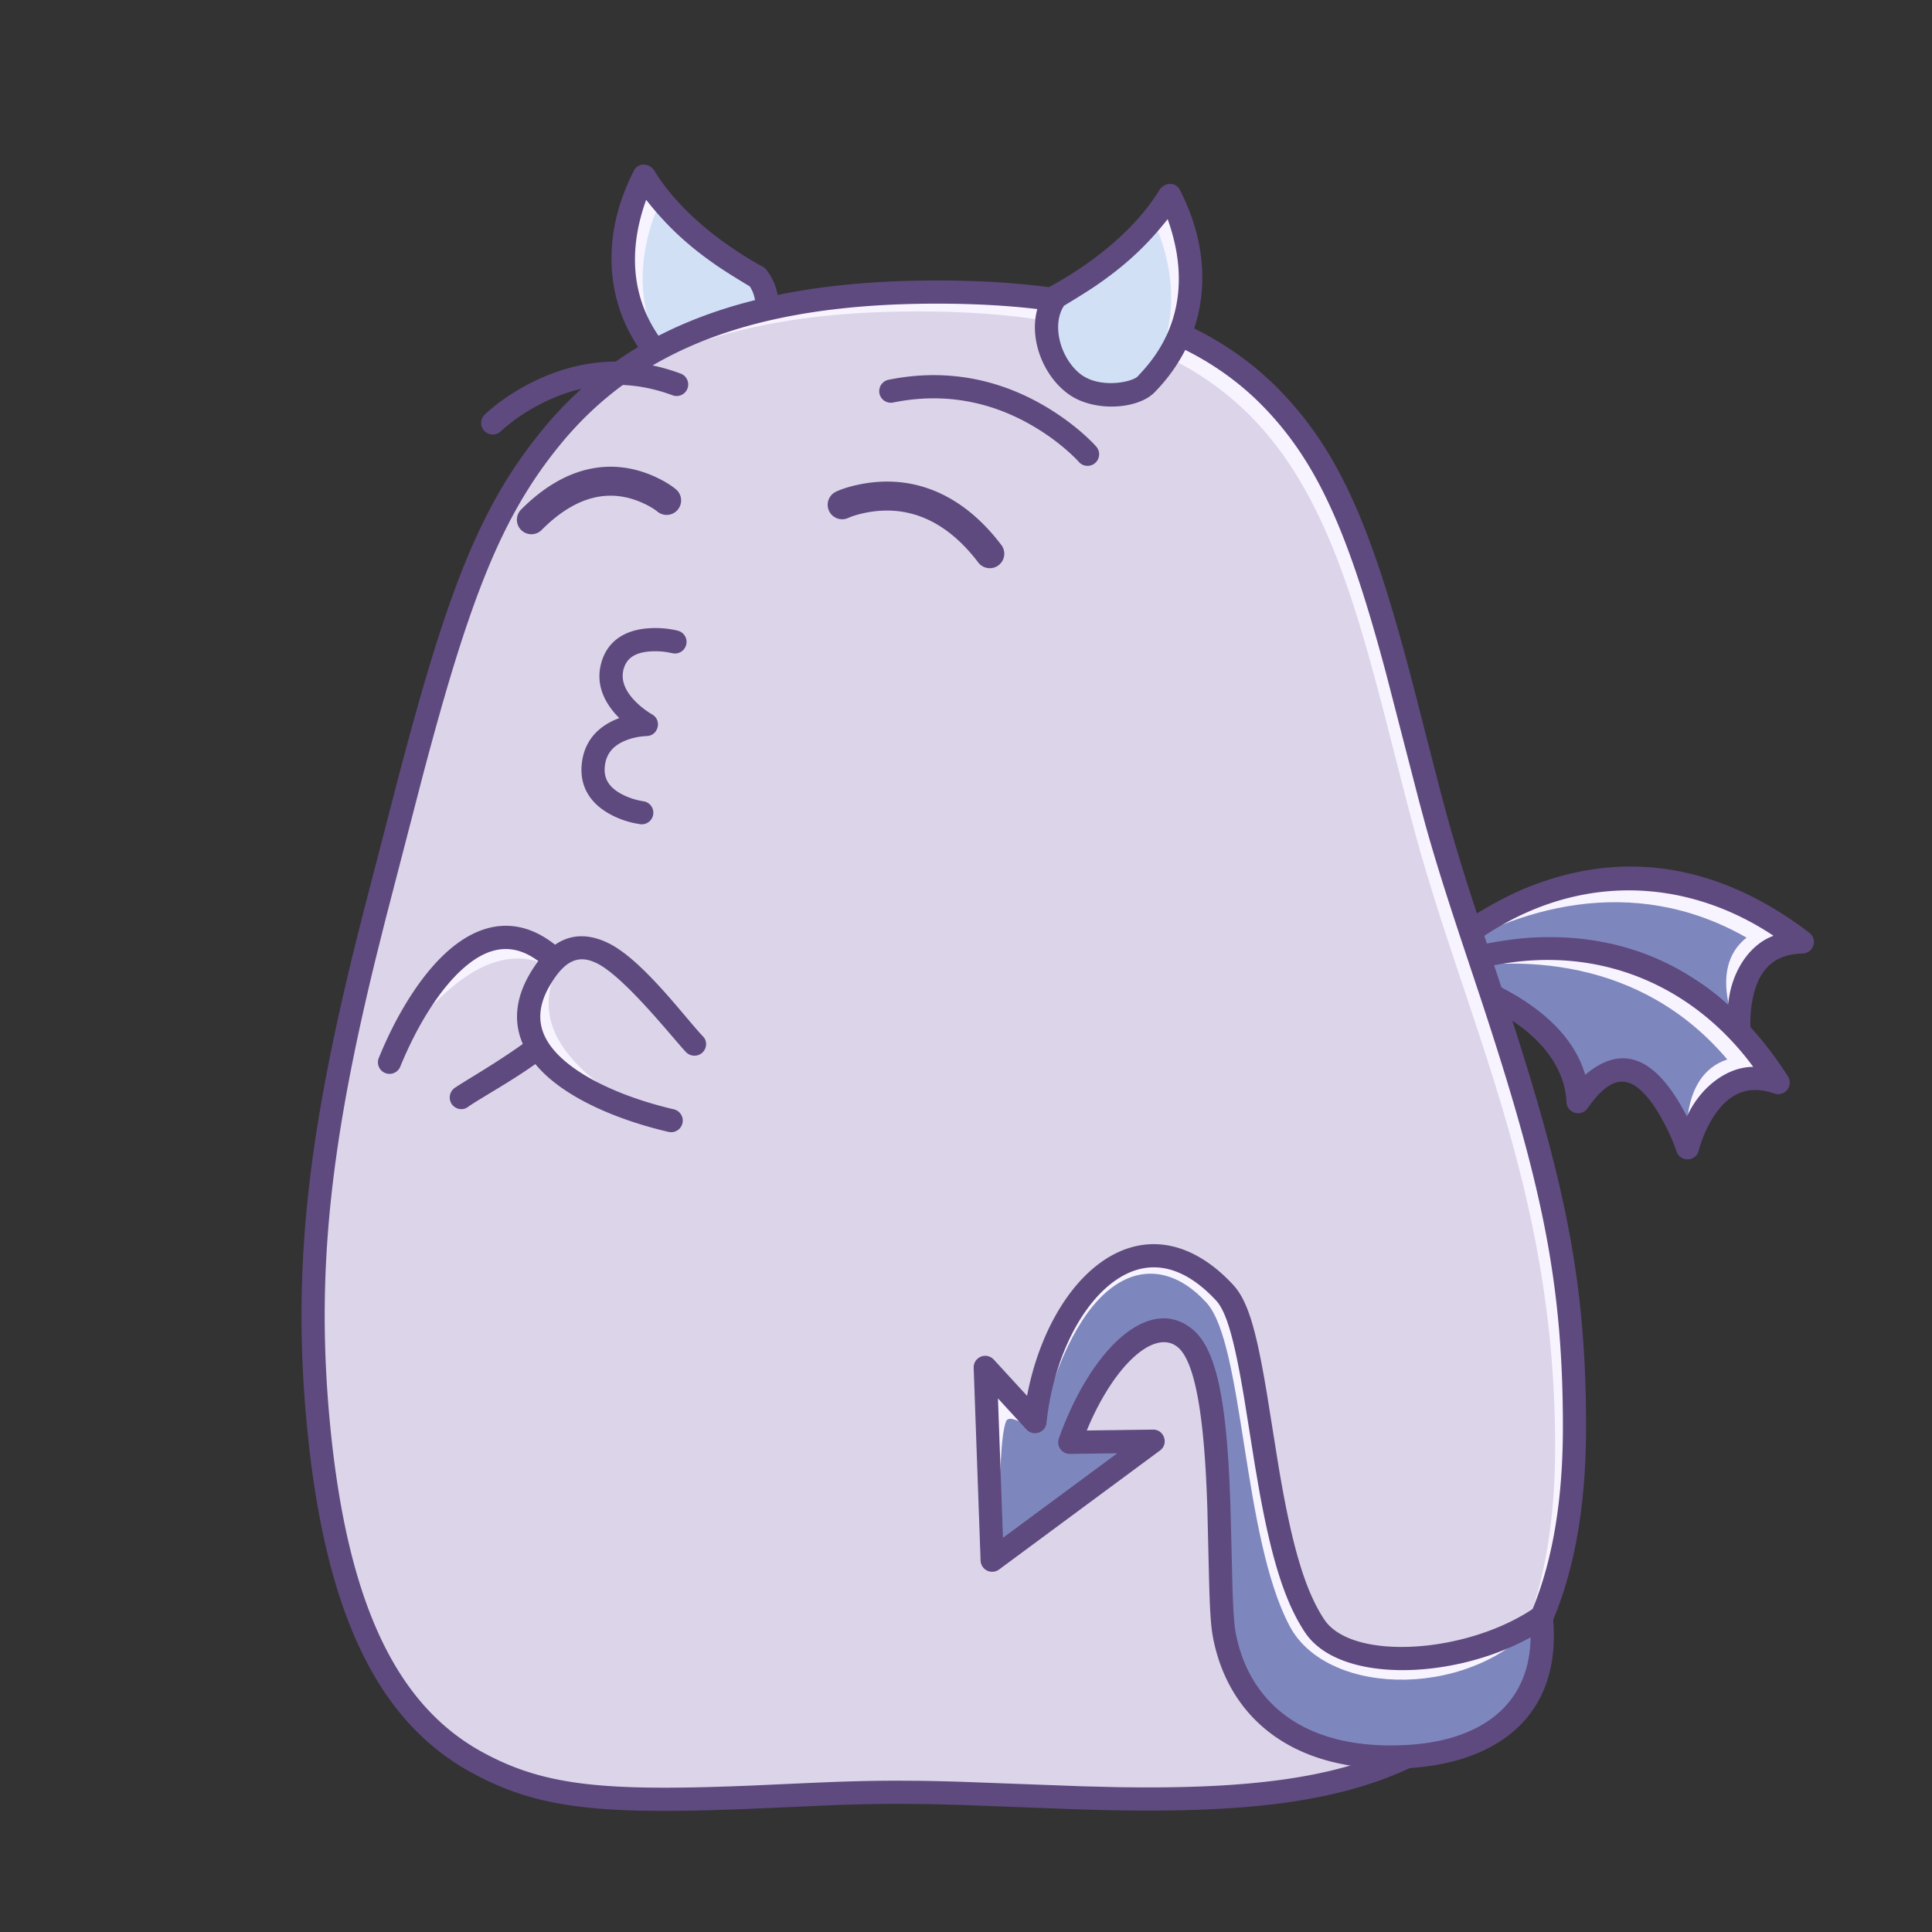 <svg data-id="186-cc17f8eb7a8c90c-smile" xmlns="http://www.w3.org/2000/svg" viewBox="0 0 100 100"><rect x="0" y="0" width="100" height="100" fill="#333333" stroke="none"/><g fill="none" fill-rule="evenodd"><path fill="#7e87bd" d="M74.394 49.587s8.6-8.68 18.893-.831c-3.834.071-3.254 4.775-3.254 4.775s-4.65-5.88-6.14-.305c-1.917-4.644-9.499-3.64-9.499-3.64z"/><path fill="#f8f4ff" d="M93.287 48.756c-3.834.071-3.254 4.775-3.254 4.775s-1.768-3.32.37-4.999c-5.97-3.413-12.049-1.477-16.009 1.055.94-1.378 8.936-7.686 18.893-.831z"/><path fill="#5e4a7f" fill-rule="nonzero" d="M78.762 46.056c-1.298.553-3.767 1.966-4.794 3.109a.602.602 0 0 0 .505 1.017c6.694-.516 8.409 2.168 8.865 3.273a.6.6 0 0 0 1.134-.074c.578-2.163 1.512-2.4 3.021-1.406.423.278 1.381 1.067 2.07 1.928.379.476 1.14.157 1.065-.445s-.033-2.025.519-2.956c.429-.724 1.107-1.127 2.151-1.146a.6.6 0 0 0 .353-1.077c-5.062-3.86-10.149-4.244-14.89-2.223zm13.035 2.38c-1.287.463-2.216 1.938-2.348 3.589-2.767-2.578-4.553-2.219-5.684-.232-.6-.802-2.338-2.818-7.592-2.897 5.246-3.854 11.084-3.486 15.624-.46z"/><path fill="#7e87bd" d="M74 50.353s11.049-5.216 18.038 5.68c-3.628-1.244-4.691 3.374-4.691 3.374s-2.358-7.116-5.666-2.387c-.213-5.019-7.68-6.667-7.68-6.667z"/><path fill="#f8f4ff" d="M92.038 56.033c-3.628-1.244-4.691 3.374-4.691 3.374s-.526-3.725 2.058-4.57c-4.443-5.25-10.818-5.51-15.404-4.484 1.353-.973 11.025-4.167 18.037 5.68z"/><path fill="#5e4a7f" fill-rule="nonzero" d="M79.312 48.528c-1.408.076-4.212.56-5.568 1.283-.5.266-.44.97.127 1.128 6.467 1.804 7.16 4.913 7.21 6.107a.6.6 0 0 0 1.092.318c1.283-1.834 2.241-1.738 3.32-.288.301.406.933 1.475 1.284 2.52.194.577 1.018.537 1.155-.054s.661-1.914 1.497-2.6c.651-.534 1.426-.68 2.414-.342a.6.6 0 0 0 .7-.891c-3.437-5.357-8.086-7.459-13.231-7.18zm11.435 6.694c-1.368-.004-2.745 1.064-3.433 2.57-1.72-3.368-3.52-3.641-5.263-2.161-.29-.96-1.233-3.448-6.143-5.319 6.247-1.828 11.607.515 14.84 4.91z"/><path fill="#d2e0f5" d="M33.34 9.118s-3.1 5.368 1.22 9.778c.507.518 2.445.922 3.691 0 1.247-.923 2.059-3.185.935-4.57-4.332-2.363-5.846-5.208-5.846-5.208z"/><path fill="#f8f4ff" d="M33.34 9.118s-3.1 5.368 1.22 9.778c.076.078.185.154.32.223-2.859-3.683-1.157-7.761-.662-8.767-.616-.743-.878-1.234-.878-1.234z"/><path fill="#5e4a7f" fill-rule="nonzero" d="M33.87 8.836c1.741 2.846 5.016 4.643 5.603 4.963a.6.6 0 0 1 .179.148c1.274 1.571.598 4.216-1.044 5.431-1.322.979-3.62.814-4.477-.062a8.892 8.892 0 0 1-1.594-2.195c-1.158-2.278-1.3-5.246.284-8.303.219-.423.807-.377 1.049.018zm-.426 1.508c-1.748 4.876.976 7.5 1.544 8.132.278.31 2.04.681 3.04-.169.998-.85 1.42-2.516.781-3.482-.747-.449-1.304-.8-1.672-1.052-1.371-.942-2.527-1.95-3.693-3.43z"/><path fill="#dcd5e9" fill-rule="nonzero" d="M46.495 92.768c14.673 0 35 4.515 35-18.902 0-13.473-4.71-22.062-7.453-32.506-4.038-15.374-5.256-26.243-25.547-26.243S24.86 26.182 20.857 41.71c-2.667 10.352-5.547 19.998-4.362 32.156 2.297 23.563 15.327 18.902 30 18.902z"/><path fill="#f8f4ff" d="M48.495 15.117c20.29 0 21.51 10.87 25.547 26.243 2.743 10.444 7.453 19.033 7.453 32.506 0 7.32-1.986 11.91-5.164 14.762 2.589-2.889 4.164-7.243 4.164-13.762 0-13.473-4.71-22.062-7.453-32.506-4.038-15.374-5.256-26.243-25.547-26.243-8.721 0-14.312 2.045-18.17 5.609 3.876-4.18 9.663-6.609 19.17-6.609z"/><path fill="#5e4a7f" fill-rule="nonzero" d="M48.495 14.517c-9.777 0-16.135 2.52-20.39 7.693-3.32 4.033-5.029 8.558-7.683 18.786l-1.623 6.265-.265 1.047c-2.565 10.239-3.447 17.295-2.636 25.616l.108 1.02c1.034 9.035 3.77 14.266 8.369 16.789l.406.216c3.45 1.777 6.84 2.005 15.134 1.628l2.757-.123a91.16 91.16 0 0 1 3.565-.086l1.397.007c1.014.013 2.101.046 3.812.112l4.32.163.828.025c8.118.218 13.251-.404 17.413-2.682 5.312-2.908 8.088-8.387 8.088-17.127 0-7.845-1.158-13.057-4.502-23.127l-1.109-3.337c-.717-2.185-1.194-3.738-1.632-5.339l-.311-1.168c-.37-1.42-1.223-4.766-1.385-5.388l-.267-1.013c-1.943-7.262-3.567-11.044-6.49-14.128-3.736-3.943-9.333-5.849-17.904-5.849zm0 1.2c8.268 0 13.55 1.799 17.033 5.474 2.745 2.896 4.308 6.537 6.2 13.609l1.734 6.712.31 1.153c.529 1.903 1.126 3.786 2.121 6.77l.768 2.307c3.147 9.548 4.234 14.602 4.234 22.124 0 8.328-2.566 13.393-7.465 16.074-3.733 2.044-8.415 2.688-15.693 2.56l-1.728-.043-5.969-.222a113.45 113.45 0 0 0-2.393-.06l-1.152-.007c-1.58 0-2.934.04-5.31.149l-2.24.101c-7.702.32-10.788.021-13.993-1.737-4.366-2.395-6.952-7.567-7.86-16.873-.774-7.945.027-14.726 2.41-24.416l.46-1.835 1.9-7.327c2.454-9.305 4.115-13.546 7.17-17.258 4.007-4.871 10.02-7.255 19.463-7.255z"/><path fill="#7e87bd" d="M53.574 73.583 51 70.777l.359 9.978 8.329-6.159-4.313.058c1.476-4.124 4.148-6.878 5.965-5.392 2.325 1.901 1.533 12.812 2.045 15.42.576 2.931 3.018 6.615 9.508 6.234 1.85-.109 7.513-1.1 6.887-7.213-3.473 2.391-9.957 3.107-11.726.462-2.889-4.319-2.675-15.115-4.669-17.261-4.49-4.834-9.143.324-9.81 6.68z"/><path fill="#f8f4ff" d="M53.574 73.583 51 70.777l.358 9.978c.184-.607.282-1.103.297-1.487.109-2.856.137-4.932.412-5.685.151-.413.947.156 1.428.347.172.069.318-.08.438-.445 2.058-7.948 5.847-8.998 8.519-6.052 1.939 2.138 1.845 12.109 4.3 16.732 2.003 3.774 9.697 3.774 13.028-.462-3.474 2.391-9.957 3.107-11.726.462-2.89-4.319-2.675-15.115-4.669-17.261-4.49-4.834-9.143.324-9.811 6.68z"/><path fill="#5e4a7f" fill-rule="nonzero" d="M63.821 66.495c.782.843 1.209 2.363 1.76 5.676l.556 3.472.083.499c.645 3.794 1.317 6.177 2.329 7.69 1.44 2.154 7.415 1.767 10.887-.623a.6.6 0 0 1 .937.433c.54 5.28-3.027 7.613-7.449 7.873-5.866.344-9.305-2.51-10.131-6.717l-.033-.183c-.104-.633-.149-1.522-.192-3.368l-.074-3.104c-.01-.34-.022-.646-.037-1.007l-.037-.76c-.2-3.705-.665-5.996-1.464-6.65l-.088-.065c-1.164-.788-3.134.942-4.524 4.16l-.093.221 3.425-.046c.582-.008.833.736.364 1.083l-8.329 6.159a.6.6 0 0 1-.956-.461l-.358-9.978.003-.096a.6.6 0 0 1 1.038-.331l1.724 1.877.024-.13c.546-2.753 1.81-5.171 3.477-6.535 2.215-1.814 4.846-1.577 7.158.911zm15.402 18.298.001-.046-.046.026c-3.997 2.19-9.863 2.363-11.627-.274-1.05-1.57-1.73-3.818-2.358-7.268l-.24-1.392-.55-3.44c-.506-3.028-.908-4.491-1.461-5.087-1.888-2.032-3.803-2.204-5.52-.8-1.675 1.372-2.937 4.107-3.255 7.134l-.017.093a.6.6 0 0 1-1.022.25l-1.473-1.608.259 7.214 5.915-4.374-2.45.033a.6.6 0 0 1-.573-.802c1.66-4.64 4.675-7.483 6.91-5.655 1.213.993 1.715 3.54 1.921 7.876l.052 1.285.106 4.258c.037 1.183.082 1.825.16 2.27l.015.08c.714 3.635 3.634 6.059 8.884 5.75 3.52-.206 6.29-1.846 6.369-5.523z"/><path fill="#f8f4ff" d="M29.483 50.663c-2.016-1.576-4.917-2.204-9.399 4.218 0 0 5.195-10.04 9.4-4.218z"/><g fill-rule="nonzero"><path fill="#5e4a7f" d="M23.114 49.286c1.823-1.65 3.828-1.877 5.728-.296 1.65 1.372 1.916 2.787.898 4.238-1.143 1.63-4.488 3.341-5.538 4.08-.271.191-.65.102-.83-.176a.609.609 0 0 1 .176-.83c.629-.443 4.238-2.456 5.218-3.775.645-.868.493-1.63-.691-2.615-1.401-1.165-2.745-1.012-4.155.264-1.213 1.098-2.362 2.973-3.206 5.044a.6.6 0 0 1-1.111-.453c.905-2.223 2.143-4.242 3.511-5.48z"/><path fill="#dcd5e9" d="M27.933 54.369c-1.321-2.036-.67-3.87 1.955-5.504l4.49 2.885.473 3.757c-3.291 1.277-5.597.898-6.918-1.138z"/></g><path fill="#f8f4ff" d="M29.054 49.68c-1.24 2.24-1.404 5.204 5.644 8.62 0 0-10.734-3.552-5.644-8.62z"/><path fill="#5e4a7f" fill-rule="nonzero" d="M28.637 55.98c-1.916-1.54-2.455-3.485-1.193-5.61 1.095-1.846 2.451-2.33 4.045-1.554 1.79.873 4.006 3.908 4.9 4.829.231.237.203.625-.043.847a.609.609 0 0 1-.848-.044c-.536-.551-3.092-3.8-4.548-4.56-.96-.5-1.688-.23-2.474 1.094-.93 1.567-.569 2.87.913 4.062 1.275 1.026 3.308 1.866 5.486 2.373a.6.6 0 1 1-.272 1.17c-2.338-.545-4.527-1.45-5.966-2.607z"/><path fill="#d2e0f5" d="M60.542 10.117s3.1 5.368-1.22 9.778c-.507.518-2.445.922-3.691 0-1.247-.923-2.059-3.185-.935-4.57 4.332-2.363 5.846-5.208 5.846-5.208z"/><path fill="#f8f4ff" d="M60.542 10.117s3.1 5.368-1.22 9.778a1.245 1.245 0 0 1-.32.223c2.859-3.683 1.157-7.761.662-8.767.616-.743.878-1.234.878-1.234z"/><path fill="#5e4a7f" fill-rule="nonzero" d="M60.012 9.835c-1.741 2.846-5.016 4.643-5.603 4.963a.6.6 0 0 0-.179.148c-1.274 1.571-.598 4.216 1.044 5.431 1.322.979 3.62.814 4.477-.062a8.892 8.892 0 0 0 1.594-2.195c1.158-2.278 1.3-5.246-.284-8.303-.219-.423-.807-.377-1.049.018zm.426 1.508c1.748 4.876-.976 7.5-1.544 8.132-.278.31-2.04.681-3.04-.169-.998-.85-1.42-2.516-.781-3.482.747-.449 1.304-.8 1.672-1.052 1.371-.942 2.527-1.95 3.693-3.43z"/><g fill="#5e4a7f" fill-rule="nonzero"><path d="M34.884 33.823a.6.6 0 0 0 .289-1.149l-.116-.037-.025-.006a5.05 5.05 0 0 0-1.647-.095c-1.08.123-1.91.648-2.235 1.68-.32 1.012-.002 1.945.715 2.752l.139.15.051.05-.032.012c-1.002.377-1.708 1.086-1.886 2.17l-.027.208c-.113 1.15.443 2.004 1.403 2.55.454.26.932.419 1.36.507l.264.046a.6.6 0 0 0 .25-1.17l-.116-.023a3.57 3.57 0 0 1-1.164-.402c-.581-.332-.864-.765-.803-1.39.069-.694.47-1.12 1.142-1.373.231-.087.477-.145.718-.178l.183-.02c.05-.005.089-.006.113-.007.618-.005.826-.828.284-1.126a4.238 4.238 0 0 1-.877-.689c-.538-.556-.756-1.123-.572-1.707.162-.513.572-.773 1.226-.847a3.87 3.87 0 0 1 1.067.038l.2.04zM25.08 22.315a.6.6 0 0 0 .848.003l.153-.14a9.692 9.692 0 0 1 1.491-1.047c2.18-1.245 4.626-1.636 7.225-.676a.6.6 0 1 0 .416-1.125c-2.968-1.097-5.77-.648-8.235.758-.52.297-.982.615-1.383.934-.245.195-.417.35-.513.444a.6.6 0 0 0-.003.849zM56.686 23.965a.6.6 0 0 1-.847-.058l-.09-.098a7.761 7.761 0 0 0-.325-.316c-.357-.33-.777-.67-1.257-.997-2.263-1.545-4.933-2.272-7.938-1.662a.6.6 0 0 1-.24-1.177c3.356-.681 6.343.133 8.854 1.847.531.362.998.738 1.396 1.107l.219.208c.129.127.225.228.286.3a.6.6 0 0 1-.058.846zM26.976 27.434a.75.75 0 0 0 1.06-.003c1.924-1.934 3.728-2.125 5.35-1.341.316.153.536.302.635.385a.75.75 0 1 0 .968-1.146c-.19-.16-.51-.377-.95-.59-2.167-1.047-4.662-.783-7.066 1.634a.75.75 0 0 0 .003 1.061zM51.686 29.257a.75.75 0 0 1-1.051-.142c-1.818-2.387-3.888-2.995-5.924-2.556-.397.086-.68.189-.816.254a.75.75 0 0 1-.652-1.35c.236-.115.63-.258 1.151-.37 2.57-.556 5.238.228 7.434 3.113a.75.75 0 0 1-.142 1.051z"/></g></g></svg>